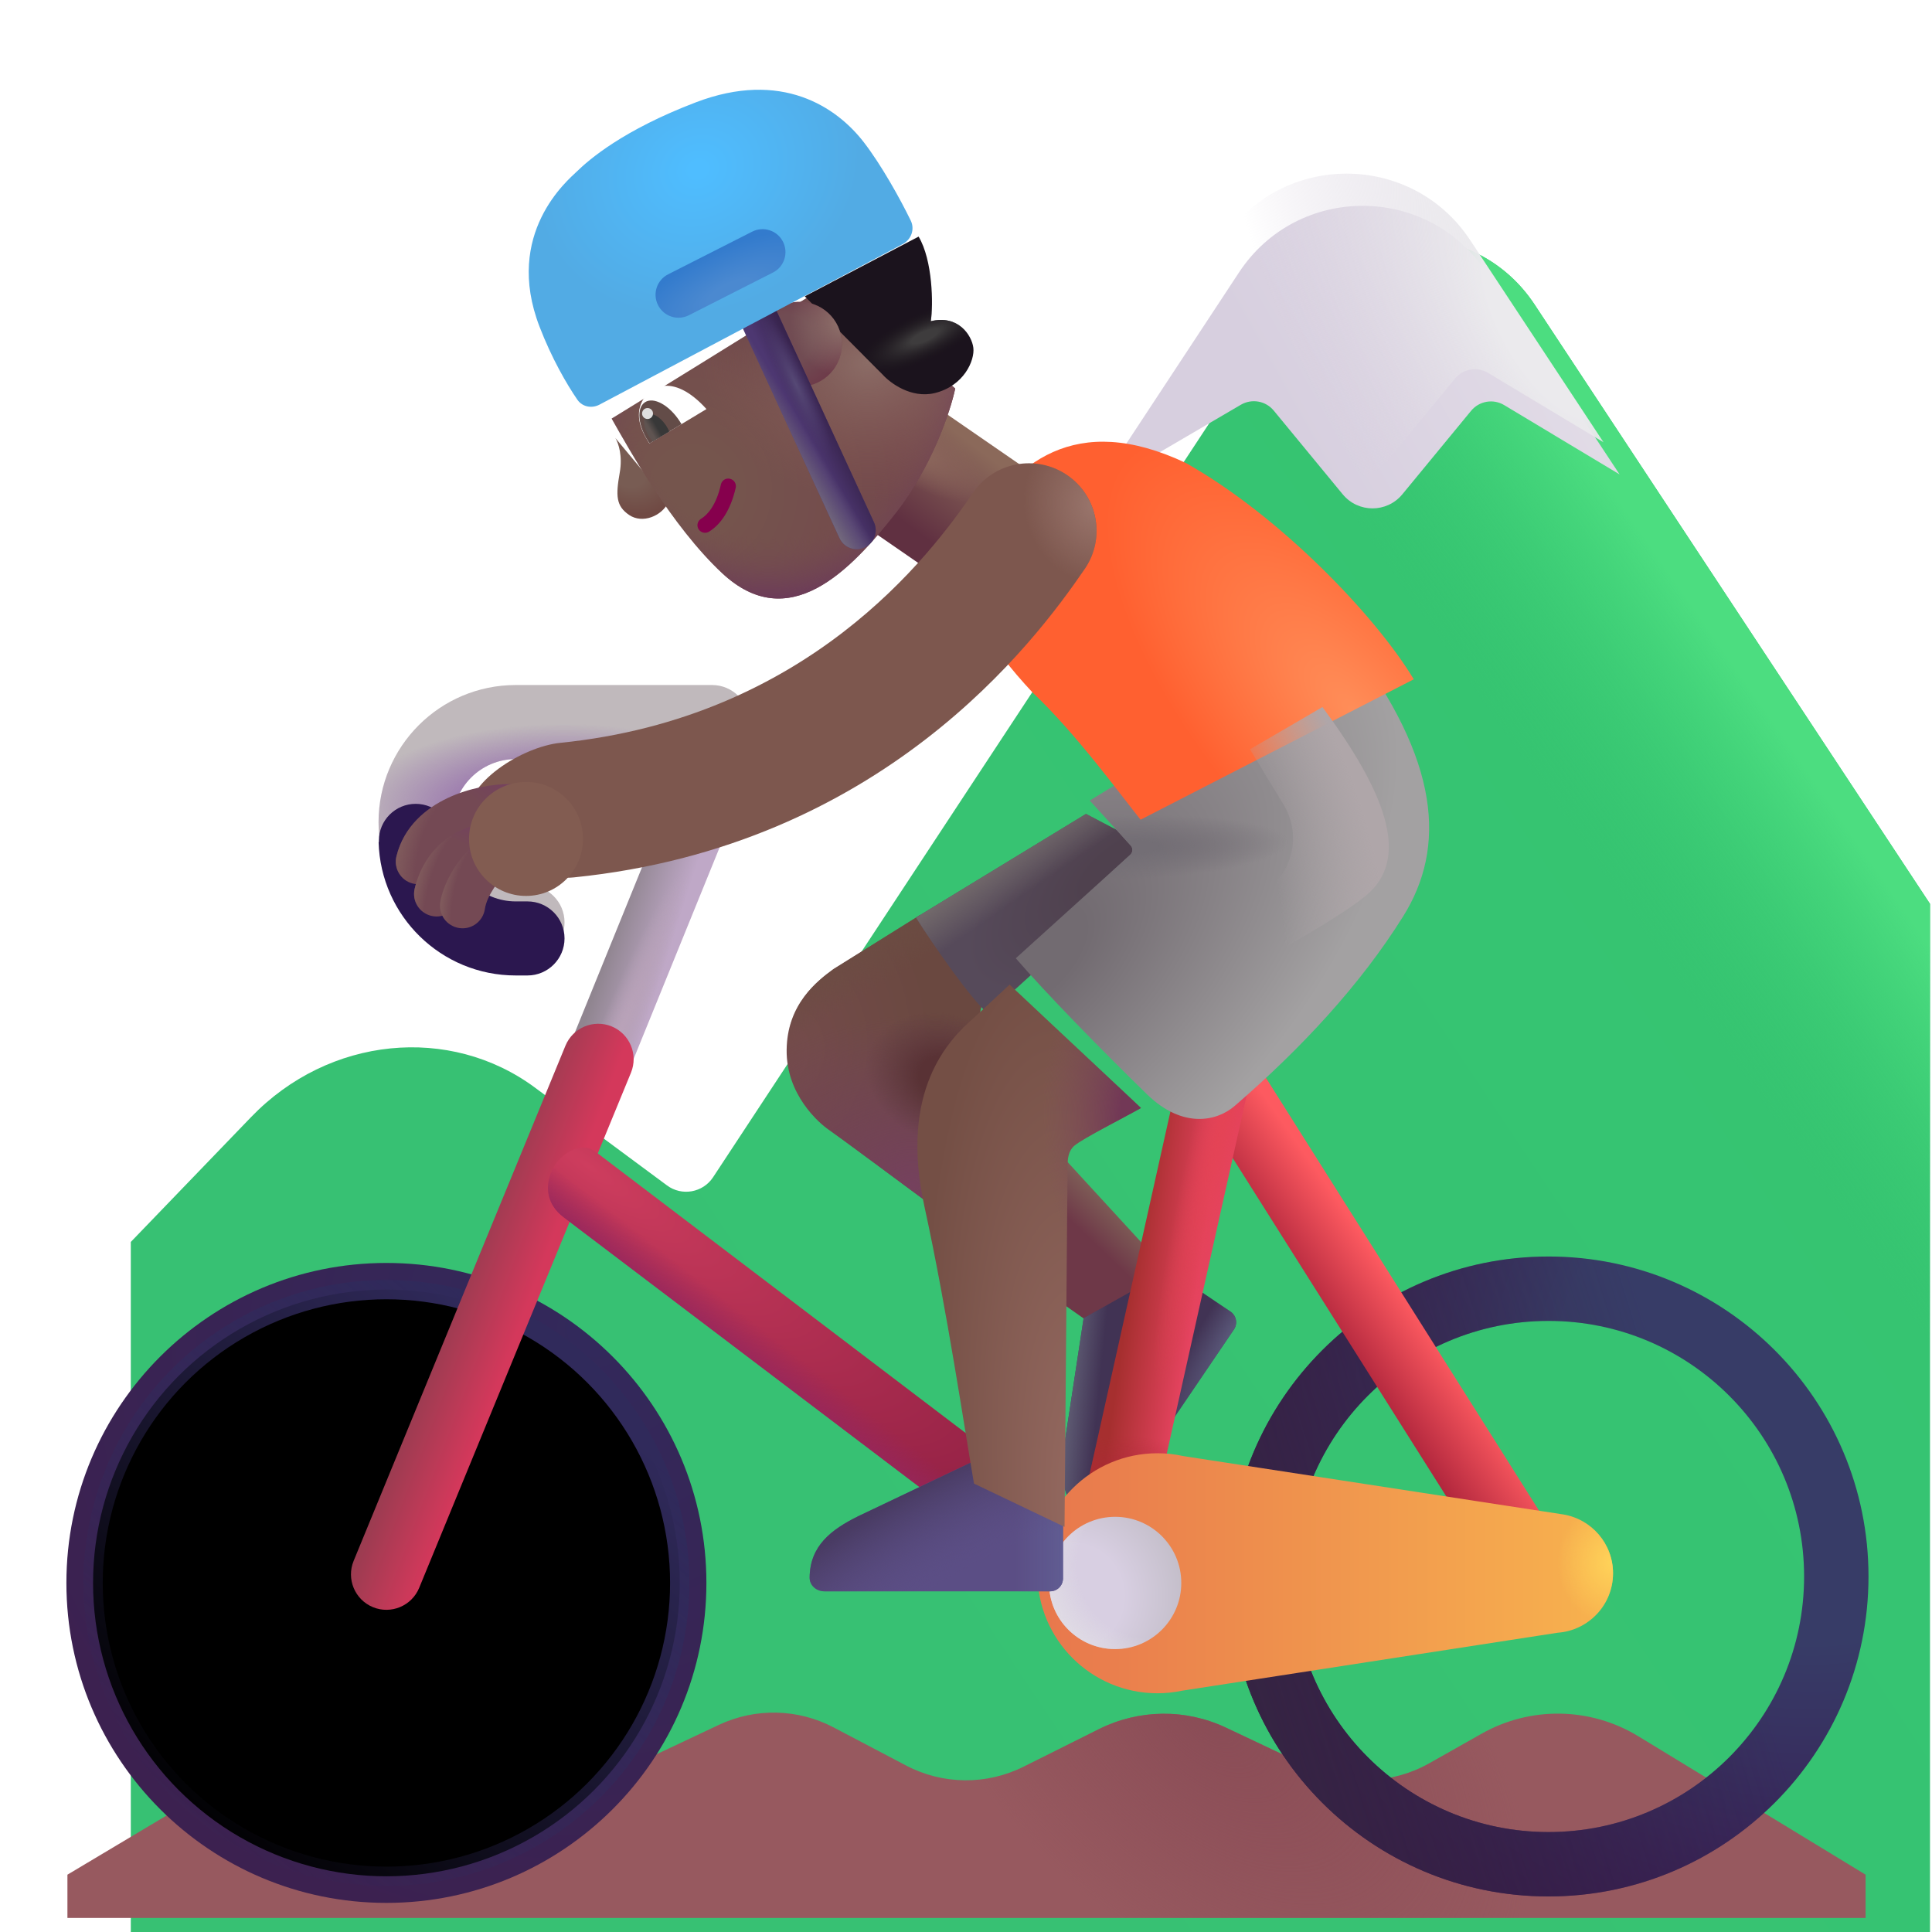 <svg viewBox="1 1 30 30" xmlns="http://www.w3.org/2000/svg">
<g filter="url(#filter0_i_3987_23484)">
<path d="M3.898 17.347L2.031 19.285V30.566H29.969V14.035L23.829 4.729C22.919 3.351 20.896 3.352 19.988 4.732L11.072 18.281C10.914 18.52 10.587 18.578 10.357 18.407L8.309 16.89C6.989 15.911 5.109 16.089 3.898 17.347Z" fill="url(#paint0_linear_3987_23484)"/>
<path d="M3.898 17.347L2.031 19.285V30.566H29.969V14.035L23.829 4.729C22.919 3.351 20.896 3.352 19.988 4.732L11.072 18.281C10.914 18.52 10.587 18.578 10.357 18.407L8.309 16.89C6.989 15.911 5.109 16.089 3.898 17.347Z" fill="url(#paint1_linear_3987_23484)"/>
</g>
<g filter="url(#filter1_i_3987_23484)">
<path d="M17.771 8.1L20.018 6.785C20.188 6.686 20.404 6.724 20.529 6.876L21.599 8.175C21.839 8.467 22.286 8.467 22.526 8.175L23.593 6.879C23.719 6.726 23.938 6.688 24.108 6.791L25.899 7.867L23.829 4.729C22.919 3.351 20.895 3.352 19.988 4.732L17.771 8.1Z" fill="url(#paint2_linear_3987_23484)"/>
</g>
<path d="M17.771 8.1L20.018 6.785C20.188 6.686 20.404 6.724 20.529 6.876L21.599 8.175C21.839 8.467 22.286 8.467 22.526 8.175L23.593 6.879C23.719 6.726 23.938 6.688 24.108 6.791L25.899 7.867L23.829 4.729C22.919 3.351 20.895 3.352 19.988 4.732L17.771 8.1Z" fill="url(#paint3_radial_3987_23484)"/>
<g filter="url(#filter2_i_3987_23484)">
<path d="M5.663 27.752L2.047 29.91V30.582H29.969V29.91L26.437 27.759C25.695 27.307 24.765 27.292 24.008 27.72L23.191 28.182C22.625 28.501 21.94 28.526 21.353 28.249L20.035 27.626C19.411 27.332 18.687 27.34 18.069 27.647L16.893 28.234C16.318 28.521 15.639 28.514 15.07 28.215L13.944 27.623C13.389 27.331 12.729 27.317 12.162 27.584L10.741 28.254C10.158 28.528 9.479 28.505 8.916 28.192L8.061 27.716C7.312 27.299 6.399 27.313 5.663 27.752Z" fill="#97595F"/>
<path d="M5.663 27.752L2.047 29.91V30.582H29.969V29.91L26.437 27.759C25.695 27.307 24.765 27.292 24.008 27.72L23.191 28.182C22.625 28.501 21.94 28.526 21.353 28.249L20.035 27.626C19.411 27.332 18.687 27.34 18.069 27.647L16.893 28.234C16.318 28.521 15.639 28.514 15.07 28.215L13.944 27.623C13.389 27.331 12.729 27.317 12.162 27.584L10.741 28.254C10.158 28.528 9.479 28.505 8.916 28.192L8.061 27.716C7.312 27.299 6.399 27.313 5.663 27.752Z" fill="url(#paint4_radial_3987_23484)"/>
</g>
<g filter="url(#filter3_i_3987_23484)">
<path fill-rule="evenodd" clip-rule="evenodd" d="M7 21.611C4.808 21.611 3.031 23.388 3.031 25.58C3.031 27.771 4.808 29.548 7 29.548C9.192 29.548 10.969 27.771 10.969 25.58C10.969 23.388 9.192 21.611 7 21.611ZM2.031 25.58C2.031 22.835 4.256 20.611 7 20.611C9.744 20.611 11.969 22.835 11.969 25.58C11.969 28.324 9.744 30.548 7 30.548C4.256 30.548 2.031 28.324 2.031 25.58Z" fill="url(#paint5_radial_3987_23484)"/>
</g>
<g filter="url(#filter4_f_3987_23484)">
<circle cx="7" cy="25.58" r="4.555" stroke="url(#paint6_linear_3987_23484)" stroke-width="0.3"/>
</g>
<path d="M19.131 20.736L17.305 18.748L16.881 20.806L17.882 21.512L19.131 20.736Z" fill="url(#paint7_linear_3987_23484)"/>
<path d="M17.826 21.469L17.525 23.45C17.459 23.925 17.486 24.337 17.89 24.616C17.991 24.687 18.127 24.648 18.196 24.545L20.16 21.644C20.222 21.552 20.198 21.428 20.107 21.366L19.155 20.722L17.826 21.469Z" fill="#413354"/>
<path d="M17.826 21.469L17.525 23.45C17.459 23.925 17.486 24.337 17.89 24.616C17.991 24.687 18.127 24.648 18.196 24.545L20.16 21.644C20.222 21.552 20.198 21.428 20.107 21.366L19.155 20.722L17.826 21.469Z" fill="url(#paint8_linear_3987_23484)"/>
<path d="M17.826 21.469L17.525 23.45C17.459 23.925 17.486 24.337 17.89 24.616C17.991 24.687 18.127 24.648 18.196 24.545L20.16 21.644C20.222 21.552 20.198 21.428 20.107 21.366L19.155 20.722L17.826 21.469Z" fill="url(#paint9_radial_3987_23484)"/>
<path fill-rule="evenodd" clip-rule="evenodd" d="M12.432 12.203C12.688 12.308 12.809 12.601 12.704 12.856L10.164 19.103C10.059 19.358 9.767 19.48 9.511 19.375C9.256 19.269 9.134 18.977 9.24 18.722L11.779 12.475C11.885 12.22 12.177 12.098 12.432 12.203Z" fill="url(#paint10_linear_3987_23484)"/>
<path fill-rule="evenodd" clip-rule="evenodd" d="M12.432 12.203C12.688 12.308 12.809 12.601 12.704 12.856L10.164 19.103C10.059 19.358 9.767 19.48 9.511 19.375C9.256 19.269 9.134 18.977 9.24 18.722L11.779 12.475C11.885 12.22 12.177 12.098 12.432 12.203Z" fill="url(#paint11_radial_3987_23484)"/>
<path fill-rule="evenodd" clip-rule="evenodd" d="M10.498 16.938C10.779 17.054 10.913 17.375 10.798 17.656L7.509 25.656C7.393 25.937 7.072 26.071 6.791 25.956C6.51 25.84 6.376 25.519 6.491 25.238L9.78 17.238C9.896 16.957 10.217 16.823 10.498 16.938Z" fill="url(#paint12_linear_3987_23484)"/>
<path fill-rule="evenodd" clip-rule="evenodd" d="M9.574 19.166C9.676 18.944 10.005 18.7 10.247 18.884L16.497 23.634C16.739 23.818 16.786 24.163 16.602 24.404C16.418 24.646 16.073 24.693 15.831 24.51L9.75 19.9C9.508 19.716 9.445 19.447 9.574 19.166Z" fill="url(#paint13_radial_3987_23484)"/>
<path fill-rule="evenodd" clip-rule="evenodd" d="M9.574 19.166C9.676 18.944 10.005 18.7 10.247 18.884L16.497 23.634C16.739 23.818 16.786 24.163 16.602 24.404C16.418 24.646 16.073 24.693 15.831 24.51L9.75 19.9C9.508 19.716 9.445 19.447 9.574 19.166Z" fill="url(#paint14_linear_3987_23484)"/>
<g filter="url(#filter5_i_3987_23484)">
<path fill-rule="evenodd" clip-rule="evenodd" d="M24.945 21.611C22.753 21.611 20.977 23.388 20.977 25.58C20.977 27.771 22.753 29.548 24.945 29.548C27.137 29.548 28.914 27.771 28.914 25.58C28.914 23.388 27.137 21.611 24.945 21.611ZM19.977 25.58C19.977 22.835 22.201 20.611 24.945 20.611C27.689 20.611 29.914 22.835 29.914 25.58C29.914 28.324 27.689 30.548 24.945 30.548C22.201 30.548 19.977 28.324 19.977 25.58Z" fill="url(#paint15_radial_3987_23484)"/>
<path fill-rule="evenodd" clip-rule="evenodd" d="M24.945 21.611C22.753 21.611 20.977 23.388 20.977 25.58C20.977 27.771 22.753 29.548 24.945 29.548C27.137 29.548 28.914 27.771 28.914 25.58C28.914 23.388 27.137 21.611 24.945 21.611ZM19.977 25.58C19.977 22.835 22.201 20.611 24.945 20.611C27.689 20.611 29.914 22.835 29.914 25.58C29.914 28.324 27.689 30.548 24.945 30.548C22.201 30.548 19.977 28.324 19.977 25.58Z" fill="url(#paint16_linear_3987_23484)"/>
</g>
<path fill-rule="evenodd" clip-rule="evenodd" d="M19.683 17.224C19.426 17.386 19.349 17.726 19.511 17.983L24.23 25.459C24.392 25.716 24.732 25.793 24.989 25.631C25.246 25.468 25.323 25.129 25.16 24.872L20.442 17.395C20.279 17.139 19.94 17.062 19.683 17.224Z" fill="url(#paint17_linear_3987_23484)"/>
<path fill-rule="evenodd" clip-rule="evenodd" d="M19.987 17.144C20.283 17.21 20.47 17.504 20.404 17.801L18.826 24.879C18.76 25.175 18.466 25.362 18.169 25.296C17.873 25.23 17.686 24.936 17.752 24.64L19.33 17.561C19.396 17.265 19.691 17.078 19.987 17.144Z" fill="url(#paint18_linear_3987_23484)"/>
<path fill-rule="evenodd" clip-rule="evenodd" d="M19.987 17.144C20.283 17.21 20.47 17.504 20.404 17.801L18.826 24.879C18.76 25.175 18.466 25.362 18.169 25.296C17.873 25.23 17.686 24.936 17.752 24.64L19.33 17.561C19.396 17.265 19.691 17.078 19.987 17.144Z" fill="url(#paint19_radial_3987_23484)"/>
<path fill-rule="evenodd" clip-rule="evenodd" d="M19.987 17.144C20.283 17.21 20.47 17.504 20.404 17.801L18.826 24.879C18.76 25.175 18.466 25.362 18.169 25.296C17.873 25.23 17.686 24.936 17.752 24.64L19.33 17.561C19.396 17.265 19.691 17.078 19.987 17.144Z" fill="url(#paint20_radial_3987_23484)"/>
<path d="M13.942 16.048L15.282 15.212L16.321 16.252L15.555 19.783C15.042 19.402 13.987 18.622 13.868 18.541C13.719 18.439 13.207 17.998 13.215 17.302C13.223 16.591 13.692 16.231 13.942 16.048Z" fill="url(#paint21_radial_3987_23484)"/>
<path d="M13.942 16.048L15.282 15.212L16.321 16.252L15.555 19.783C15.042 19.402 13.987 18.622 13.868 18.541C13.719 18.439 13.207 17.998 13.215 17.302C13.223 16.591 13.692 16.231 13.942 16.048Z" fill="url(#paint22_radial_3987_23484)"/>
<path d="M13.942 16.048L15.282 15.212L16.321 16.252L15.555 19.783C15.042 19.402 13.987 18.622 13.868 18.541C13.719 18.439 13.207 17.998 13.215 17.302C13.223 16.591 13.692 16.231 13.942 16.048Z" fill="url(#paint23_radial_3987_23484)"/>
<path d="M13.942 16.048L15.282 15.212L16.321 16.252L15.555 19.783C15.042 19.402 13.987 18.622 13.868 18.541C13.719 18.439 13.207 17.998 13.215 17.302C13.223 16.591 13.692 16.231 13.942 16.048Z" fill="url(#paint24_linear_3987_23484)"/>
<path d="M15.223 15.248L17.863 13.638L19.07 14.267L16.344 16.744C16.075 16.512 15.504 15.693 15.223 15.248Z" fill="url(#paint25_radial_3987_23484)"/>
<path d="M15.223 15.248L17.863 13.638L19.07 14.267L16.344 16.744C16.075 16.512 15.504 15.693 15.223 15.248Z" fill="url(#paint26_linear_3987_23484)"/>
<g filter="url(#filter6_ii_3987_23484)">
<path d="M18.857 27.403C18.733 27.429 18.604 27.443 18.473 27.443C17.444 27.443 16.609 26.609 16.609 25.58C16.609 24.55 17.444 23.716 18.473 23.716C18.611 23.716 18.745 23.731 18.875 23.76L24.773 24.666C25.212 24.738 25.547 25.12 25.547 25.58C25.547 26.069 25.168 26.469 24.687 26.503L18.857 27.403Z" fill="url(#paint27_linear_3987_23484)"/>
<path d="M18.857 27.403C18.733 27.429 18.604 27.443 18.473 27.443C17.444 27.443 16.609 26.609 16.609 25.58C16.609 24.55 17.444 23.716 18.473 23.716C18.611 23.716 18.745 23.731 18.875 23.76L24.773 24.666C25.212 24.738 25.547 25.12 25.547 25.58C25.547 26.069 25.168 26.469 24.687 26.503L18.857 27.403Z" fill="url(#paint28_radial_3987_23484)"/>
</g>
<circle cx="18.316" cy="25.58" r="1.027" fill="url(#paint29_radial_3987_23484)"/>
<circle cx="18.316" cy="25.58" r="1.027" fill="url(#paint30_radial_3987_23484)"/>
<g filter="url(#filter7_i_3987_23484)">
<path d="M16.043 23.829L14.234 24.69C13.803 24.902 13.477 25.155 13.472 25.646C13.471 25.77 13.579 25.86 13.703 25.86H17.206C17.317 25.86 17.406 25.771 17.406 25.66V24.511L16.043 23.829Z" fill="#5B4E85"/>
<path d="M16.043 23.829L14.234 24.69C13.803 24.902 13.477 25.155 13.472 25.646C13.471 25.77 13.579 25.86 13.703 25.86H17.206C17.317 25.86 17.406 25.771 17.406 25.66V24.511L16.043 23.829Z" fill="url(#paint31_linear_3987_23484)"/>
<path d="M16.043 23.829L14.234 24.69C13.803 24.902 13.477 25.155 13.472 25.646C13.471 25.77 13.579 25.86 13.703 25.86H17.206C17.317 25.86 17.406 25.771 17.406 25.66V24.511L16.043 23.829Z" fill="url(#paint32_radial_3987_23484)"/>
</g>
<rect x="13.482" y="8.516" width="2.154" height="2.668" transform="rotate(-55.397 13.482 8.516)" fill="url(#paint33_linear_3987_23484)"/>
<rect x="13.482" y="8.516" width="2.154" height="2.668" transform="rotate(-55.397 13.482 8.516)" fill="url(#paint34_radial_3987_23484)"/>
<g filter="url(#filter8_i_3987_23484)">
<path d="M16.024 16.603L16.577 16.089L18.617 18.005C18.344 18.159 17.73 18.469 17.586 18.587C17.477 18.678 17.477 18.822 17.477 18.916L17.43 24.509L16.024 23.837C15.886 23.043 15.604 21.129 15.255 19.537C14.859 17.736 15.63 16.944 16.024 16.603Z" fill="url(#paint35_radial_3987_23484)"/>
<path d="M16.024 16.603L16.577 16.089L18.617 18.005C18.344 18.159 17.73 18.469 17.586 18.587C17.477 18.678 17.477 18.822 17.477 18.916L17.43 24.509L16.024 23.837C15.886 23.043 15.604 21.129 15.255 19.537C14.859 17.736 15.63 16.944 16.024 16.603Z" fill="url(#paint36_radial_3987_23484)"/>
</g>
<g filter="url(#filter9_i_3987_23484)">
<path d="M18.308 14.38L17.672 13.681L21.703 11.205C23.125 13.072 23.203 14.415 22.539 15.478C21.875 16.541 20.957 17.529 19.922 18.423C19.651 18.658 19.119 18.785 18.562 18.244C17.855 17.556 16.984 16.666 16.523 16.13L18.301 14.522C18.342 14.485 18.345 14.421 18.308 14.38Z" fill="url(#paint37_radial_3987_23484)"/>
<path d="M18.308 14.38L17.672 13.681L21.703 11.205C23.125 13.072 23.203 14.415 22.539 15.478C21.875 16.541 20.957 17.529 19.922 18.423C19.651 18.658 19.119 18.785 18.562 18.244C17.855 17.556 16.984 16.666 16.523 16.13L18.301 14.522C18.342 14.485 18.345 14.421 18.308 14.38Z" fill="url(#paint38_radial_3987_23484)"/>
</g>
<g filter="url(#filter10_i_3987_23484)">
<path d="M16.039 11.759C16.703 12.384 17.402 13.345 17.711 13.728L21.953 11.548C21.367 10.572 19.883 9.017 18.414 8.189C16.695 7.377 15.742 8.189 15.109 9.259C14.695 10.111 15.367 11.041 16.039 11.759Z" fill="url(#paint39_radial_3987_23484)"/>
</g>
<g filter="url(#filter11_i_3987_23484)">
<path d="M12.883 12.213C12.883 11.895 12.625 11.637 12.308 11.637H9.258C8.082 11.637 7.128 12.591 7.128 13.767C7.128 14.943 8.082 15.897 9.258 15.897H9.441C9.758 15.897 10.016 15.639 10.016 15.322C10.016 15.004 9.758 14.747 9.441 14.747H9.258C8.717 14.747 8.278 14.308 8.278 13.767C8.278 13.226 8.717 12.787 9.258 12.787H12.308C12.625 12.787 12.883 12.53 12.883 12.213Z" fill="#C0B9BC"/>
<path d="M12.883 12.213C12.883 11.895 12.625 11.637 12.308 11.637H9.258C8.082 11.637 7.128 12.591 7.128 13.767C7.128 14.943 8.082 15.897 9.258 15.897H9.441C9.758 15.897 10.016 15.639 10.016 15.322C10.016 15.004 9.758 14.747 9.441 14.747H9.258C8.717 14.747 8.278 14.308 8.278 13.767C8.278 13.226 8.717 12.787 9.258 12.787H12.308C12.625 12.787 12.883 12.53 12.883 12.213Z" fill="url(#paint40_radial_3987_23484)"/>
</g>
<g filter="url(#filter12_i_3987_23484)">
<path fill-rule="evenodd" clip-rule="evenodd" d="M8.277 13.826V13.804C8.277 13.488 8.021 13.232 7.705 13.232C7.389 13.232 7.133 13.488 7.133 13.804V13.826H7.129C7.16 14.975 8.101 15.897 9.258 15.897H9.441C9.758 15.897 10.016 15.639 10.016 15.322C10.016 15.004 9.758 14.747 9.441 14.747H9.258C8.737 14.747 8.31 14.339 8.28 13.826H8.277Z" fill="#2B174F"/>
</g>
<g filter="url(#filter13_i_3987_23484)">
<path fill-rule="evenodd" clip-rule="evenodd" d="M17.07 8.877C17.548 9.204 17.671 9.858 17.343 10.336C16.561 11.481 14.192 14.639 9.411 15.124C8.834 15.183 7.816 14.805 7.758 14.228C7.699 13.651 8.622 13.094 9.199 13.035C13.043 12.645 14.94 10.131 15.61 9.151C15.937 8.672 16.591 8.55 17.07 8.877Z" fill="#7D574E"/>
<path fill-rule="evenodd" clip-rule="evenodd" d="M17.07 8.877C17.548 9.204 17.671 9.858 17.343 10.336C16.561 11.481 14.192 14.639 9.411 15.124C8.834 15.183 7.816 14.805 7.758 14.228C7.699 13.651 8.622 13.094 9.199 13.035C13.043 12.645 14.94 10.131 15.61 9.151C15.937 8.672 16.591 8.55 17.07 8.877Z" fill="url(#paint41_radial_3987_23484)"/>
</g>
<path fill-rule="evenodd" clip-rule="evenodd" d="M9.264 13.525C9.264 13.718 9.107 13.875 8.914 13.875C8.741 13.875 8.479 13.917 8.252 14.024C8.026 14.131 7.882 14.277 7.836 14.463C7.791 14.651 7.601 14.766 7.413 14.72C7.226 14.675 7.11 14.485 7.156 14.297C7.27 13.831 7.618 13.549 7.953 13.391C8.287 13.234 8.653 13.175 8.914 13.175C9.107 13.175 9.264 13.332 9.264 13.525Z" fill="url(#paint42_radial_3987_23484)"/>
<path fill-rule="evenodd" clip-rule="evenodd" d="M9.264 13.525C9.264 13.718 9.107 13.875 8.914 13.875C8.741 13.875 8.479 13.917 8.252 14.024C8.026 14.131 7.882 14.277 7.836 14.463C7.791 14.651 7.601 14.766 7.413 14.72C7.226 14.675 7.11 14.485 7.156 14.297C7.27 13.831 7.618 13.549 7.953 13.391C8.287 13.234 8.653 13.175 8.914 13.175C9.107 13.175 9.264 13.332 9.264 13.525Z" fill="url(#paint43_radial_3987_23484)"/>
<g filter="url(#filter14_f_3987_23484)">
<path d="M20.933 13.498L20.41 12.635L21.535 11.979C22.504 13.291 22.879 14.275 22.27 14.854C21.782 15.316 19.4 16.578 18.27 17.15L20.773 14.736C21.109 14.412 21.176 13.898 20.933 13.498Z" fill="url(#paint44_radial_3987_23484)"/>
</g>
<path fill-rule="evenodd" clip-rule="evenodd" d="M8.754 14.06C8.813 14.244 8.711 14.441 8.527 14.5C8.239 14.592 8.15 14.829 8.121 14.957C8.079 15.146 7.892 15.265 7.704 15.223C7.515 15.181 7.396 14.994 7.438 14.805C7.488 14.582 7.673 14.038 8.314 13.833C8.498 13.774 8.695 13.876 8.754 14.06Z" fill="url(#paint45_radial_3987_23484)"/>
<path fill-rule="evenodd" clip-rule="evenodd" d="M8.754 14.06C8.813 14.244 8.711 14.441 8.527 14.5C8.239 14.592 8.15 14.829 8.121 14.957C8.079 15.146 7.892 15.265 7.704 15.223C7.515 15.181 7.396 14.994 7.438 14.805C7.488 14.582 7.673 14.038 8.314 13.833C8.498 13.774 8.695 13.876 8.754 14.06Z" fill="url(#paint46_radial_3987_23484)"/>
<path fill-rule="evenodd" clip-rule="evenodd" d="M8.902 14.119C8.968 14.2 9.015 14.361 8.902 14.521C8.75 14.647 8.559 14.911 8.529 15.115C8.501 15.306 8.324 15.439 8.132 15.411C7.941 15.383 7.809 15.205 7.836 15.014C7.855 14.885 7.913 14.729 7.991 14.585C8.071 14.438 8.188 14.273 8.345 14.142C8.494 14.019 8.778 13.97 8.902 14.119Z" fill="url(#paint47_radial_3987_23484)"/>
<path fill-rule="evenodd" clip-rule="evenodd" d="M8.902 14.119C8.968 14.2 9.015 14.361 8.902 14.521C8.75 14.647 8.559 14.911 8.529 15.115C8.501 15.306 8.324 15.439 8.132 15.411C7.941 15.383 7.809 15.205 7.836 15.014C7.855 14.885 7.913 14.729 7.991 14.585C8.071 14.438 8.188 14.273 8.345 14.142C8.494 14.019 8.778 13.97 8.902 14.119Z" fill="url(#paint48_radial_3987_23484)"/>
<g filter="url(#filter15_f_3987_23484)">
<circle cx="9.168" cy="14.027" r="0.885" fill="#825C51"/>
</g>
<path d="M10.77 8.997C10.565 8.858 10.56 8.698 10.623 8.34C10.67 8.079 10.604 7.884 10.556 7.802L11.382 8.794C11.275 9.018 10.974 9.135 10.77 8.997Z" fill="url(#paint49_radial_3987_23484)"/>
<g filter="url(#filter16_i_3987_23484)">
<path d="M11.961 9.748C11.171 9.009 10.512 7.816 10.248 7.35L13.705 5.214L15.582 6.884C15.51 7.227 15.225 8.093 14.662 8.812C13.958 9.711 12.998 10.718 11.961 9.748Z" fill="url(#paint50_radial_3987_23484)"/>
<path d="M11.961 9.748C11.171 9.009 10.512 7.816 10.248 7.35L13.705 5.214L15.582 6.884C15.51 7.227 15.225 8.093 14.662 8.812C13.958 9.711 12.998 10.718 11.961 9.748Z" fill="url(#paint51_radial_3987_23484)"/>
<path d="M11.961 9.748C11.171 9.009 10.512 7.816 10.248 7.35L13.705 5.214L15.582 6.884C15.51 7.227 15.225 8.093 14.662 8.812C13.958 9.711 12.998 10.718 11.961 9.748Z" fill="url(#paint52_radial_3987_23484)"/>
<path d="M11.961 9.748C11.171 9.009 10.512 7.816 10.248 7.35L13.705 5.214L15.582 6.884C15.51 7.227 15.225 8.093 14.662 8.812C13.958 9.711 12.998 10.718 11.961 9.748Z" fill="url(#paint53_radial_3987_23484)"/>
</g>
<path fill-rule="evenodd" clip-rule="evenodd" d="M11.847 9.217C11.813 9.161 11.831 9.089 11.887 9.055C11.989 8.993 12.123 8.841 12.194 8.523C12.208 8.459 12.271 8.419 12.334 8.434C12.398 8.448 12.438 8.511 12.424 8.574C12.342 8.937 12.179 9.153 12.009 9.256C11.953 9.29 11.881 9.272 11.847 9.217Z" fill="#86004D"/>
<g filter="url(#filter17_i_3987_23484)">
<path d="M14.553 6.914L13.346 5.701L15.114 4.774C15.333 5.139 15.344 5.832 15.303 6.088C15.726 5.984 15.94 6.305 15.964 6.5C15.988 6.696 15.818 7.094 15.363 7.204C14.999 7.291 14.671 7.047 14.553 6.914Z" fill="#1B131D"/>
<path d="M14.553 6.914L13.346 5.701L15.114 4.774C15.333 5.139 15.344 5.832 15.303 6.088C15.726 5.984 15.94 6.305 15.964 6.5C15.988 6.696 15.818 7.094 15.363 7.204C14.999 7.291 14.671 7.047 14.553 6.914Z" fill="url(#paint54_radial_3987_23484)"/>
</g>
<path d="M10.939 7.313C10.871 7.543 11.01 7.771 11.084 7.886L11.97 7.352C11.437 6.761 11.032 7.001 10.939 7.313Z" fill="white"/>
<path d="M11.582 7.586C11.572 7.57 11.563 7.554 11.552 7.537C11.389 7.289 11.149 7.158 11.015 7.246C10.881 7.333 10.904 7.606 11.067 7.855C11.073 7.865 11.08 7.875 11.087 7.885L11.582 7.586Z" fill="#634C48"/>
<path d="M11.392 7.701C11.379 7.67 11.363 7.639 11.343 7.608C11.252 7.47 11.12 7.396 11.048 7.444C10.975 7.491 10.989 7.642 11.08 7.78C11.098 7.807 11.117 7.832 11.137 7.854L11.392 7.701Z" fill="url(#paint55_linear_3987_23484)"/>
<circle cx="11.055" cy="7.421" r="0.085" transform="rotate(-64.502 11.055 7.421)" fill="#DFDFDF"/>
<circle cx="13.414" cy="6.345" r="0.659" transform="rotate(-64.502 13.414 6.345)" fill="url(#paint56_radial_3987_23484)"/>
<circle cx="13.414" cy="6.345" r="0.659" transform="rotate(-64.502 13.414 6.345)" fill="url(#paint57_radial_3987_23484)"/>
<path fill-rule="evenodd" clip-rule="evenodd" d="M12.644 5.631C12.791 5.563 12.966 5.628 13.034 5.775L14.571 9.11C14.639 9.258 14.575 9.433 14.427 9.501C14.279 9.569 14.104 9.504 14.036 9.356L12.499 6.022C12.431 5.874 12.496 5.699 12.644 5.631Z" fill="#4D3771"/>
<path fill-rule="evenodd" clip-rule="evenodd" d="M12.644 5.631C12.791 5.563 12.966 5.628 13.034 5.775L14.571 9.11C14.639 9.258 14.575 9.433 14.427 9.501C14.279 9.569 14.104 9.504 14.036 9.356L12.499 6.022C12.431 5.874 12.496 5.699 12.644 5.631Z" fill="url(#paint58_linear_3987_23484)"/>
<path fill-rule="evenodd" clip-rule="evenodd" d="M12.644 5.631C12.791 5.563 12.966 5.628 13.034 5.775L14.571 9.11C14.639 9.258 14.575 9.433 14.427 9.501C14.279 9.569 14.104 9.504 14.036 9.356L12.499 6.022C12.431 5.874 12.496 5.699 12.644 5.631Z" fill="url(#paint59_linear_3987_23484)"/>
<path fill-rule="evenodd" clip-rule="evenodd" d="M12.644 5.631C12.791 5.563 12.966 5.628 13.034 5.775L14.571 9.11C14.639 9.258 14.575 9.433 14.427 9.501C14.279 9.569 14.104 9.504 14.036 9.356L12.499 6.022C12.431 5.874 12.496 5.699 12.644 5.631Z" fill="url(#paint60_radial_3987_23484)"/>
<g filter="url(#filter18_i_3987_23484)">
<path d="M15.017 4.94L10.309 7.433C10.19 7.496 10.044 7.469 9.967 7.359C9.8 7.117 9.565 6.71 9.378 6.223C8.819 4.773 9.823 3.943 9.955 3.815C10.145 3.63 10.67 3.172 11.805 2.739C13.136 2.231 13.993 2.813 14.415 3.361C14.681 3.706 14.972 4.225 15.142 4.575C15.208 4.71 15.15 4.87 15.017 4.94Z" fill="url(#paint61_radial_3987_23484)"/>
</g>
<g filter="url(#filter19_i_3987_23484)">
<path d="M11.218 5.738C11.129 5.563 11.199 5.349 11.374 5.26L12.68 4.597C12.855 4.508 13.069 4.578 13.158 4.753C13.247 4.929 13.178 5.143 13.002 5.232L11.697 5.895C11.521 5.984 11.307 5.914 11.218 5.738Z" fill="url(#paint62_radial_3987_23484)"/>
</g>
<defs>
<filter id="filter0_i_3987_23484" x="2.031" y="3.696" width="28.938" height="27.87" filterUnits="userSpaceOnUse" color-interpolation-filters="sRGB">
<feFlood flood-opacity="0" result="BackgroundImageFix"/>
<feBlend mode="normal" in="SourceGraphic" in2="BackgroundImageFix" result="shape"/>
<feColorMatrix in="SourceAlpha" type="matrix" values="0 0 0 0 0 0 0 0 0 0 0 0 0 0 0 0 0 0 127 0" result="hardAlpha"/>
<feOffset dx="1" dy="1"/>
<feGaussianBlur stdDeviation="1"/>
<feComposite in2="hardAlpha" operator="arithmetic" k2="-1" k3="1"/>
<feColorMatrix type="matrix" values="0 0 0 0 0.22 0 0 0 0 0.659 0 0 0 0 0.353 0 0 0 1 0"/>
<feBlend mode="normal" in2="shape" result="effect1_innerShadow_3987_23484"/>
</filter>
<filter id="filter1_i_3987_23484" x="17.771" y="3.696" width="8.378" height="5.198" filterUnits="userSpaceOnUse" color-interpolation-filters="sRGB">
<feFlood flood-opacity="0" result="BackgroundImageFix"/>
<feBlend mode="normal" in="SourceGraphic" in2="BackgroundImageFix" result="shape"/>
<feColorMatrix in="SourceAlpha" type="matrix" values="0 0 0 0 0 0 0 0 0 0 0 0 0 0 0 0 0 0 127 0" result="hardAlpha"/>
<feOffset dx="0.25" dy="0.5"/>
<feGaussianBlur stdDeviation="0.375"/>
<feComposite in2="hardAlpha" operator="arithmetic" k2="-1" k3="1"/>
<feColorMatrix type="matrix" values="0 0 0 0 0.706 0 0 0 0 0.706 0 0 0 0 0.71 0 0 0 1 0"/>
<feBlend mode="normal" in2="shape" result="effect1_innerShadow_3987_23484"/>
</filter>
<filter id="filter2_i_3987_23484" x="2.047" y="27.394" width="27.922" height="3.388" filterUnits="userSpaceOnUse" color-interpolation-filters="sRGB">
<feFlood flood-opacity="0" result="BackgroundImageFix"/>
<feBlend mode="normal" in="SourceGraphic" in2="BackgroundImageFix" result="shape"/>
<feColorMatrix in="SourceAlpha" type="matrix" values="0 0 0 0 0 0 0 0 0 0 0 0 0 0 0 0 0 0 127 0" result="hardAlpha"/>
<feOffset dy="0.2"/>
<feGaussianBlur stdDeviation="0.5"/>
<feComposite in2="hardAlpha" operator="arithmetic" k2="-1" k3="1"/>
<feColorMatrix type="matrix" values="0 0 0 0 0.475 0 0 0 0 0.259 0 0 0 0 0.251 0 0 0 1 0"/>
<feBlend mode="normal" in2="shape" result="effect1_innerShadow_3987_23484"/>
</filter>
<filter id="filter3_i_3987_23484" x="2.031" y="20.611" width="9.938" height="9.938" filterUnits="userSpaceOnUse" color-interpolation-filters="sRGB">
<feFlood flood-opacity="0" result="BackgroundImageFix"/>
<feBlend mode="normal" in="SourceGraphic" in2="BackgroundImageFix" result="shape"/>
<feColorMatrix in="SourceAlpha" type="matrix" values="0 0 0 0 0 0 0 0 0 0 0 0 0 0 0 0 0 0 127 0" result="hardAlpha"/>
<feOffset/>
<feGaussianBlur stdDeviation="0.25"/>
<feComposite in2="hardAlpha" operator="arithmetic" k2="-1" k3="1"/>
<feColorMatrix type="matrix" values="0 0 0 0 0.227 0 0 0 0 0.157 0 0 0 0 0.275 0 0 0 1 0"/>
<feBlend mode="normal" in2="shape" result="effect1_innerShadow_3987_23484"/>
</filter>
<filter id="filter4_f_3987_23484" x="1.795" y="20.375" width="10.409" height="10.409" filterUnits="userSpaceOnUse" color-interpolation-filters="sRGB">
<feFlood flood-opacity="0" result="BackgroundImageFix"/>
<feBlend mode="normal" in="SourceGraphic" in2="BackgroundImageFix" result="shape"/>
<feGaussianBlur stdDeviation="0.25" result="effect1_foregroundBlur_3987_23484"/>
</filter>
<filter id="filter5_i_3987_23484" x="19.977" y="20.511" width="10.037" height="10.037" filterUnits="userSpaceOnUse" color-interpolation-filters="sRGB">
<feFlood flood-opacity="0" result="BackgroundImageFix"/>
<feBlend mode="normal" in="SourceGraphic" in2="BackgroundImageFix" result="shape"/>
<feColorMatrix in="SourceAlpha" type="matrix" values="0 0 0 0 0 0 0 0 0 0 0 0 0 0 0 0 0 0 127 0" result="hardAlpha"/>
<feOffset dx="0.1" dy="-0.1"/>
<feGaussianBlur stdDeviation="0.2"/>
<feComposite in2="hardAlpha" operator="arithmetic" k2="-1" k3="1"/>
<feColorMatrix type="matrix" values="0 0 0 0 0.153 0 0 0 0 0.086 0 0 0 0 0.165 0 0 0 1 0"/>
<feBlend mode="normal" in2="shape" result="effect1_innerShadow_3987_23484"/>
</filter>
<filter id="filter6_ii_3987_23484" x="16.609" y="23.466" width="9.188" height="4.077" filterUnits="userSpaceOnUse" color-interpolation-filters="sRGB">
<feFlood flood-opacity="0" result="BackgroundImageFix"/>
<feBlend mode="normal" in="SourceGraphic" in2="BackgroundImageFix" result="shape"/>
<feColorMatrix in="SourceAlpha" type="matrix" values="0 0 0 0 0 0 0 0 0 0 0 0 0 0 0 0 0 0 127 0" result="hardAlpha"/>
<feOffset dx="0.25" dy="-0.25"/>
<feGaussianBlur stdDeviation="0.25"/>
<feComposite in2="hardAlpha" operator="arithmetic" k2="-1" k3="1"/>
<feColorMatrix type="matrix" values="0 0 0 0 0.702 0 0 0 0 0.341 0 0 0 0 0.255 0 0 0 1 0"/>
<feBlend mode="normal" in2="shape" result="effect1_innerShadow_3987_23484"/>
<feColorMatrix in="SourceAlpha" type="matrix" values="0 0 0 0 0 0 0 0 0 0 0 0 0 0 0 0 0 0 127 0" result="hardAlpha"/>
<feOffset dx="0.25" dy="0.1"/>
<feGaussianBlur stdDeviation="0.25"/>
<feComposite in2="hardAlpha" operator="arithmetic" k2="-1" k3="1"/>
<feColorMatrix type="matrix" values="0 0 0 0 0.894 0 0 0 0 0.49 0 0 0 0 0.196 0 0 0 1 0"/>
<feBlend mode="normal" in2="effect1_innerShadow_3987_23484" result="effect2_innerShadow_3987_23484"/>
</filter>
<filter id="filter7_i_3987_23484" x="13.472" y="23.679" width="4.034" height="2.181" filterUnits="userSpaceOnUse" color-interpolation-filters="sRGB">
<feFlood flood-opacity="0" result="BackgroundImageFix"/>
<feBlend mode="normal" in="SourceGraphic" in2="BackgroundImageFix" result="shape"/>
<feColorMatrix in="SourceAlpha" type="matrix" values="0 0 0 0 0 0 0 0 0 0 0 0 0 0 0 0 0 0 127 0" result="hardAlpha"/>
<feOffset dx="0.1" dy="-0.15"/>
<feGaussianBlur stdDeviation="0.125"/>
<feComposite in2="hardAlpha" operator="arithmetic" k2="-1" k3="1"/>
<feColorMatrix type="matrix" values="0 0 0 0 0.275 0 0 0 0 0.188 0 0 0 0 0.525 0 0 0 1 0"/>
<feBlend mode="normal" in2="shape" result="effect1_innerShadow_3987_23484"/>
</filter>
<filter id="filter8_i_3987_23484" x="15.145" y="16.089" width="3.572" height="8.62" filterUnits="userSpaceOnUse" color-interpolation-filters="sRGB">
<feFlood flood-opacity="0" result="BackgroundImageFix"/>
<feBlend mode="normal" in="SourceGraphic" in2="BackgroundImageFix" result="shape"/>
<feColorMatrix in="SourceAlpha" type="matrix" values="0 0 0 0 0 0 0 0 0 0 0 0 0 0 0 0 0 0 127 0" result="hardAlpha"/>
<feOffset dx="0.1" dy="0.2"/>
<feGaussianBlur stdDeviation="0.1"/>
<feComposite in2="hardAlpha" operator="arithmetic" k2="-1" k3="1"/>
<feColorMatrix type="matrix" values="0 0 0 0 0.541 0 0 0 0 0.384 0 0 0 0 0.357 0 0 0 1 0"/>
<feBlend mode="normal" in2="shape" result="effect1_innerShadow_3987_23484"/>
</filter>
<filter id="filter9_i_3987_23484" x="16.523" y="10.955" width="6.668" height="7.67" filterUnits="userSpaceOnUse" color-interpolation-filters="sRGB">
<feFlood flood-opacity="0" result="BackgroundImageFix"/>
<feBlend mode="normal" in="SourceGraphic" in2="BackgroundImageFix" result="shape"/>
<feColorMatrix in="SourceAlpha" type="matrix" values="0 0 0 0 0 0 0 0 0 0 0 0 0 0 0 0 0 0 127 0" result="hardAlpha"/>
<feOffset dx="0.25" dy="-0.25"/>
<feGaussianBlur stdDeviation="0.625"/>
<feComposite in2="hardAlpha" operator="arithmetic" k2="-1" k3="1"/>
<feColorMatrix type="matrix" values="0 0 0 0 0.482 0 0 0 0 0.361 0 0 0 0 0.557 0 0 0 1 0"/>
<feBlend mode="normal" in2="shape" result="effect1_innerShadow_3987_23484"/>
</filter>
<filter id="filter10_i_3987_23484" x="14.982" y="7.859" width="7.971" height="5.869" filterUnits="userSpaceOnUse" color-interpolation-filters="sRGB">
<feFlood flood-opacity="0" result="BackgroundImageFix"/>
<feBlend mode="normal" in="SourceGraphic" in2="BackgroundImageFix" result="shape"/>
<feColorMatrix in="SourceAlpha" type="matrix" values="0 0 0 0 0 0 0 0 0 0 0 0 0 0 0 0 0 0 127 0" result="hardAlpha"/>
<feOffset dx="1"/>
<feGaussianBlur stdDeviation="0.75"/>
<feComposite in2="hardAlpha" operator="arithmetic" k2="-1" k3="1"/>
<feColorMatrix type="matrix" values="0 0 0 0 0.851 0 0 0 0 0.286 0 0 0 0 0.318 0 0 0 1 0"/>
<feBlend mode="normal" in2="shape" result="effect1_innerShadow_3987_23484"/>
</filter>
<filter id="filter11_i_3987_23484" x="6.878" y="11.637" width="6.005" height="4.259" filterUnits="userSpaceOnUse" color-interpolation-filters="sRGB">
<feFlood flood-opacity="0" result="BackgroundImageFix"/>
<feBlend mode="normal" in="SourceGraphic" in2="BackgroundImageFix" result="shape"/>
<feColorMatrix in="SourceAlpha" type="matrix" values="0 0 0 0 0 0 0 0 0 0 0 0 0 0 0 0 0 0 127 0" result="hardAlpha"/>
<feOffset dx="-0.25"/>
<feGaussianBlur stdDeviation="0.5"/>
<feComposite in2="hardAlpha" operator="arithmetic" k2="-1" k3="1"/>
<feColorMatrix type="matrix" values="0 0 0 0 0.576 0 0 0 0 0.506 0 0 0 0 0.529 0 0 0 1 0"/>
<feBlend mode="normal" in2="shape" result="effect1_innerShadow_3987_23484"/>
</filter>
<filter id="filter12_i_3987_23484" x="6.879" y="13.232" width="3.137" height="2.915" filterUnits="userSpaceOnUse" color-interpolation-filters="sRGB">
<feFlood flood-opacity="0" result="BackgroundImageFix"/>
<feBlend mode="normal" in="SourceGraphic" in2="BackgroundImageFix" result="shape"/>
<feColorMatrix in="SourceAlpha" type="matrix" values="0 0 0 0 0 0 0 0 0 0 0 0 0 0 0 0 0 0 127 0" result="hardAlpha"/>
<feOffset dx="-0.25" dy="0.25"/>
<feGaussianBlur stdDeviation="0.25"/>
<feComposite in2="hardAlpha" operator="arithmetic" k2="-1" k3="1"/>
<feColorMatrix type="matrix" values="0 0 0 0 0.165 0 0 0 0 0.118 0 0 0 0 0.231 0 0 0 1 0"/>
<feBlend mode="normal" in2="shape" result="effect1_innerShadow_3987_23484"/>
</filter>
<filter id="filter13_i_3987_23484" x="7.755" y="8.194" width="10.272" height="6.937" filterUnits="userSpaceOnUse" color-interpolation-filters="sRGB">
<feFlood flood-opacity="0" result="BackgroundImageFix"/>
<feBlend mode="normal" in="SourceGraphic" in2="BackgroundImageFix" result="shape"/>
<feColorMatrix in="SourceAlpha" type="matrix" values="0 0 0 0 0 0 0 0 0 0 0 0 0 0 0 0 0 0 127 0" result="hardAlpha"/>
<feOffset dx="0.5" dy="-0.5"/>
<feGaussianBlur stdDeviation="0.375"/>
<feComposite in2="hardAlpha" operator="arithmetic" k2="-1" k3="1"/>
<feColorMatrix type="matrix" values="0 0 0 0 0.478 0 0 0 0 0.267 0 0 0 0 0.416 0 0 0 1 0"/>
<feBlend mode="normal" in2="shape" result="effect1_innerShadow_3987_23484"/>
</filter>
<filter id="filter14_f_3987_23484" x="17.669" y="11.379" width="5.496" height="6.372" filterUnits="userSpaceOnUse" color-interpolation-filters="sRGB">
<feFlood flood-opacity="0" result="BackgroundImageFix"/>
<feBlend mode="normal" in="SourceGraphic" in2="BackgroundImageFix" result="shape"/>
<feGaussianBlur stdDeviation="0.3" result="effect1_foregroundBlur_3987_23484"/>
</filter>
<filter id="filter15_f_3987_23484" x="7.683" y="12.542" width="2.969" height="2.969" filterUnits="userSpaceOnUse" color-interpolation-filters="sRGB">
<feFlood flood-opacity="0" result="BackgroundImageFix"/>
<feBlend mode="normal" in="SourceGraphic" in2="BackgroundImageFix" result="shape"/>
<feGaussianBlur stdDeviation="0.3" result="effect1_foregroundBlur_3987_23484"/>
</filter>
<filter id="filter16_i_3987_23484" x="10.248" y="5.214" width="5.583" height="5.08" filterUnits="userSpaceOnUse" color-interpolation-filters="sRGB">
<feFlood flood-opacity="0" result="BackgroundImageFix"/>
<feBlend mode="normal" in="SourceGraphic" in2="BackgroundImageFix" result="shape"/>
<feColorMatrix in="SourceAlpha" type="matrix" values="0 0 0 0 0 0 0 0 0 0 0 0 0 0 0 0 0 0 127 0" result="hardAlpha"/>
<feOffset dx="0.25" dy="0.15"/>
<feGaussianBlur stdDeviation="0.15"/>
<feComposite in2="hardAlpha" operator="arithmetic" k2="-1" k3="1"/>
<feColorMatrix type="matrix" values="0 0 0 0 0.541 0 0 0 0 0.396 0 0 0 0 0.361 0 0 0 1 0"/>
<feBlend mode="normal" in2="shape" result="effect1_innerShadow_3987_23484"/>
</filter>
<filter id="filter17_i_3987_23484" x="13.346" y="4.674" width="2.77" height="2.548" filterUnits="userSpaceOnUse" color-interpolation-filters="sRGB">
<feFlood flood-opacity="0" result="BackgroundImageFix"/>
<feBlend mode="normal" in="SourceGraphic" in2="BackgroundImageFix" result="shape"/>
<feColorMatrix in="SourceAlpha" type="matrix" values="0 0 0 0 0 0 0 0 0 0 0 0 0 0 0 0 0 0 127 0" result="hardAlpha"/>
<feOffset dx="0.15" dy="-0.1"/>
<feGaussianBlur stdDeviation="0.15"/>
<feComposite in2="hardAlpha" operator="arithmetic" k2="-1" k3="1"/>
<feColorMatrix type="matrix" values="0 0 0 0 0.043 0 0 0 0 0.016 0 0 0 0 0.02 0 0 0 1 0"/>
<feBlend mode="normal" in2="shape" result="effect1_innerShadow_3987_23484"/>
</filter>
<filter id="filter18_i_3987_23484" x="9.21" y="2.393" width="5.96" height="5.073" filterUnits="userSpaceOnUse" color-interpolation-filters="sRGB">
<feFlood flood-opacity="0" result="BackgroundImageFix"/>
<feBlend mode="normal" in="SourceGraphic" in2="BackgroundImageFix" result="shape"/>
<feColorMatrix in="SourceAlpha" type="matrix" values="0 0 0 0 0 0 0 0 0 0 0 0 0 0 0 0 0 0 127 0" result="hardAlpha"/>
<feOffset dy="-0.15"/>
<feGaussianBlur stdDeviation="0.3"/>
<feComposite in2="hardAlpha" operator="arithmetic" k2="-1" k3="1"/>
<feColorMatrix type="matrix" values="0 0 0 0 0.306 0 0 0 0 0.557 0 0 0 0 0.882 0 0 0 1 0"/>
<feBlend mode="normal" in2="shape" result="effect1_innerShadow_3987_23484"/>
</filter>
<filter id="filter19_i_3987_23484" x="11.179" y="4.558" width="2.018" height="1.375" filterUnits="userSpaceOnUse" color-interpolation-filters="sRGB">
<feFlood flood-opacity="0" result="BackgroundImageFix"/>
<feBlend mode="normal" in="SourceGraphic" in2="BackgroundImageFix" result="shape"/>
<feColorMatrix in="SourceAlpha" type="matrix" values="0 0 0 0 0 0 0 0 0 0 0 0 0 0 0 0 0 0 127 0" result="hardAlpha"/>
<feOffset/>
<feGaussianBlur stdDeviation="0.25"/>
<feComposite in2="hardAlpha" operator="arithmetic" k2="-1" k3="1"/>
<feColorMatrix type="matrix" values="0 0 0 0 0.137 0 0 0 0 0.482 0 0 0 0 0.796 0 0 0 1 0"/>
<feBlend mode="normal" in2="shape" result="effect1_innerShadow_3987_23484"/>
</filter>
<linearGradient id="paint0_linear_3987_23484" x1="9.65" y1="21.64" x2="27.955" y2="9.45" gradientUnits="userSpaceOnUse">
<stop stop-color="#37C173"/>
<stop offset="1" stop-color="#36C571"/>
</linearGradient>
<linearGradient id="paint1_linear_3987_23484" x1="29.363" y1="12.629" x2="25.903" y2="15.042" gradientUnits="userSpaceOnUse">
<stop offset="0.164" stop-color="#4CDD80"/>
<stop offset="1" stop-color="#36C871" stop-opacity="0"/>
</linearGradient>
<linearGradient id="paint2_linear_3987_23484" x1="21.156" y1="7.64" x2="24.898" y2="5.548" gradientUnits="userSpaceOnUse">
<stop stop-color="#D7CFDF"/>
<stop offset="1" stop-color="#E2DCE7"/>
</linearGradient>
<radialGradient id="paint3_radial_3987_23484" cx="0" cy="0" r="1" gradientUnits="userSpaceOnUse" gradientTransform="translate(25.058 6.045) rotate(150.331) scale(3.71 8.366)">
<stop offset="0.19" stop-color="#EBEAED"/>
<stop offset="1" stop-color="#D9D1DF" stop-opacity="0"/>
</radialGradient>
<radialGradient id="paint4_radial_3987_23484" cx="0" cy="0" r="1" gradientUnits="userSpaceOnUse" gradientTransform="translate(19.748 27.394) rotate(43.389) scale(6.09 3.405)">
<stop stop-color="#8A4C56"/>
<stop offset="1" stop-color="#8A4C56" stop-opacity="0"/>
</radialGradient>
<radialGradient id="paint5_radial_3987_23484" cx="0" cy="0" r="1" gradientUnits="userSpaceOnUse" gradientTransform="translate(10.242 21.666) rotate(126.943) scale(9.775 9.436)">
<stop stop-color="#32295B"/>
<stop offset="1" stop-color="#3C2150"/>
</radialGradient>
<linearGradient id="paint6_linear_3987_23484" x1="9.211" y1="21.916" x2="3.18" y2="28.947" gradientUnits="userSpaceOnUse">
<stop stop-color="#302A5B"/>
<stop offset="1" stop-color="#302A5B" stop-opacity="0"/>
</linearGradient>
<linearGradient id="paint7_linear_3987_23484" x1="17.68" y1="21.119" x2="18.648" y2="20.113" gradientUnits="userSpaceOnUse">
<stop offset="0.573" stop-color="#6E3848"/>
<stop offset="1" stop-color="#7E5C56"/>
</linearGradient>
<linearGradient id="paint8_linear_3987_23484" x1="22.195" y1="22.687" x2="17.602" y2="22.228" gradientUnits="userSpaceOnUse">
<stop offset="0.891" stop-color="#615F76" stop-opacity="0"/>
<stop offset="1" stop-color="#615F76"/>
</linearGradient>
<radialGradient id="paint9_radial_3987_23484" cx="0" cy="0" r="1" gradientUnits="userSpaceOnUse" gradientTransform="translate(20.273 21.556) rotate(121.973) scale(2.892 0.524)">
<stop stop-color="#5D5C7E"/>
<stop offset="1" stop-color="#5D5C7E" stop-opacity="0"/>
</radialGradient>
<linearGradient id="paint10_linear_3987_23484" x1="11.477" y1="15.509" x2="10.602" y2="15.228" gradientUnits="userSpaceOnUse">
<stop stop-color="#BFA8C7"/>
<stop offset="1" stop-color="#908590"/>
</linearGradient>
<radialGradient id="paint11_radial_3987_23484" cx="0" cy="0" r="1" gradientUnits="userSpaceOnUse" gradientTransform="translate(10.555 17.197) rotate(-68.025) scale(2.881 0.325)">
<stop stop-color="#BAA3B9"/>
<stop offset="1" stop-color="#BAA3B9" stop-opacity="0"/>
</radialGradient>
<linearGradient id="paint12_linear_3987_23484" x1="9.711" y1="20.462" x2="8.43" y2="19.978" gradientUnits="userSpaceOnUse">
<stop offset="0.146" stop-color="#D4385B"/>
<stop offset="1" stop-color="#973C50"/>
</linearGradient>
<radialGradient id="paint13_radial_3987_23484" cx="0" cy="0" r="1" gradientUnits="userSpaceOnUse" gradientTransform="translate(10.148 19.119) rotate(35.701) scale(8.274 2.255)">
<stop stop-color="#CE3D5E"/>
<stop offset="1" stop-color="#932145"/>
</radialGradient>
<linearGradient id="paint14_linear_3987_23484" x1="12.93" y1="22.509" x2="13.32" y2="22.009" gradientUnits="userSpaceOnUse">
<stop stop-color="#96275E"/>
<stop offset="1" stop-color="#96275E" stop-opacity="0"/>
<stop offset="1" stop-color="#9C2649" stop-opacity="0"/>
</linearGradient>
<radialGradient id="paint15_radial_3987_23484" cx="0" cy="0" r="1" gradientUnits="userSpaceOnUse" gradientTransform="translate(29.18 22.478) rotate(134.451) scale(9.806 9.465)">
<stop offset="0.427" stop-color="#373C67"/>
<stop offset="1" stop-color="#38144F"/>
</radialGradient>
<linearGradient id="paint16_linear_3987_23484" x1="19.977" y1="28.02" x2="27.731" y2="25.58" gradientUnits="userSpaceOnUse">
<stop stop-color="#352542"/>
<stop offset="1" stop-color="#352542" stop-opacity="0"/>
</linearGradient>
<linearGradient id="paint17_linear_3987_23484" x1="23.758" y1="22.447" x2="22.695" y2="23.197" gradientUnits="userSpaceOnUse">
<stop stop-color="#FD5A60"/>
<stop offset="1" stop-color="#AF253C"/>
</linearGradient>
<linearGradient id="paint18_linear_3987_23484" x1="19.555" y1="21.22" x2="18.539" y2="21.072" gradientUnits="userSpaceOnUse">
<stop stop-color="#E5435F"/>
<stop offset="1" stop-color="#A62F2F"/>
</linearGradient>
<radialGradient id="paint19_radial_3987_23484" cx="0" cy="0" r="1" gradientUnits="userSpaceOnUse" gradientTransform="translate(20.086 18.025) rotate(103.707) scale(4.616 0.441)">
<stop stop-color="#E44354"/>
<stop offset="1" stop-color="#E44354" stop-opacity="0"/>
</radialGradient>
<radialGradient id="paint20_radial_3987_23484" cx="0" cy="0" r="1" gradientUnits="userSpaceOnUse" gradientTransform="translate(18.43 24.353) rotate(-91.685) scale(1.063 1.656)">
<stop stop-color="#AC2735"/>
<stop offset="1" stop-color="#AC2735" stop-opacity="0"/>
</radialGradient>
<radialGradient id="paint21_radial_3987_23484" cx="0" cy="0" r="1" gradientUnits="userSpaceOnUse" gradientTransform="translate(13.215 17.353) rotate(11.33) scale(2.227 2.819)">
<stop offset="0.114" stop-color="#734B4A"/>
<stop offset="1" stop-color="#6A4840"/>
</radialGradient>
<radialGradient id="paint22_radial_3987_23484" cx="0" cy="0" r="1" gradientUnits="userSpaceOnUse" gradientTransform="translate(15.155 19.405) rotate(-93.048) scale(2.644 3.758)">
<stop stop-color="#75415D"/>
<stop offset="1" stop-color="#75415D" stop-opacity="0"/>
</radialGradient>
<radialGradient id="paint23_radial_3987_23484" cx="0" cy="0" r="1" gradientUnits="userSpaceOnUse" gradientTransform="translate(15.711 17.759) rotate(20.395) scale(1.3 1.004)">
<stop offset="0.346" stop-color="#593235"/>
<stop offset="1" stop-color="#5C383D" stop-opacity="0"/>
</radialGradient>
<linearGradient id="paint24_linear_3987_23484" x1="14.492" y1="15.478" x2="14.914" y2="16.166" gradientUnits="userSpaceOnUse">
<stop stop-color="#6C4D43"/>
<stop offset="1" stop-color="#6C4D43" stop-opacity="0"/>
</linearGradient>
<radialGradient id="paint25_radial_3987_23484" cx="0" cy="0" r="1" gradientUnits="userSpaceOnUse" gradientTransform="translate(18.43 14.447) rotate(143.881) scale(2.863 1.232)">
<stop offset="0.255" stop-color="#4F414E"/>
<stop offset="1" stop-color="#564A5A"/>
</radialGradient>
<linearGradient id="paint26_linear_3987_23484" x1="16.562" y1="14.345" x2="16.93" y2="14.877" gradientUnits="userSpaceOnUse">
<stop stop-color="#72696B"/>
<stop offset="1" stop-color="#72696B" stop-opacity="0"/>
</linearGradient>
<linearGradient id="paint27_linear_3987_23484" x1="25.273" y1="25.58" x2="16.609" y2="25.58" gradientUnits="userSpaceOnUse">
<stop stop-color="#F7B14E"/>
<stop offset="1" stop-color="#E8774D"/>
</linearGradient>
<radialGradient id="paint28_radial_3987_23484" cx="0" cy="0" r="1" gradientUnits="userSpaceOnUse" gradientTransform="translate(25.547 25.416) rotate(-180) scale(0.867 0.969)">
<stop stop-color="#FFD359"/>
<stop offset="1" stop-color="#FFD359" stop-opacity="0"/>
</radialGradient>
<radialGradient id="paint29_radial_3987_23484" cx="0" cy="0" r="1" gradientUnits="userSpaceOnUse" gradientTransform="translate(17.648 25.775) rotate(-22.782) scale(1.695 1.725)">
<stop offset="0.47" stop-color="#D8CFE2"/>
<stop offset="1" stop-color="#C5BFCB"/>
</radialGradient>
<radialGradient id="paint30_radial_3987_23484" cx="0" cy="0" r="1" gradientUnits="userSpaceOnUse" gradientTransform="translate(18.852 25.306) rotate(151.189) scale(1.783)">
<stop offset="0.632" stop-color="#E2DFE5" stop-opacity="0"/>
<stop offset="1" stop-color="#E2DFE5"/>
</radialGradient>
<linearGradient id="paint31_linear_3987_23484" x1="17.407" y1="25.447" x2="16.648" y2="25.447" gradientUnits="userSpaceOnUse">
<stop stop-color="#605C92"/>
<stop offset="1" stop-color="#605C92" stop-opacity="0"/>
</linearGradient>
<radialGradient id="paint32_radial_3987_23484" cx="0" cy="0" r="1" gradientUnits="userSpaceOnUse" gradientTransform="translate(16.227 26.119) rotate(-119.017) scale(2.287 7.341)">
<stop offset="0.301" stop-color="#5C4F86" stop-opacity="0"/>
<stop offset="0.943" stop-color="#493B63"/>
</radialGradient>
<linearGradient id="paint33_linear_3987_23484" x1="15.492" y1="9.978" x2="13.888" y2="9.908" gradientUnits="userSpaceOnUse">
<stop stop-color="#8B695A"/>
<stop offset="1" stop-color="#603041"/>
</linearGradient>
<radialGradient id="paint34_radial_3987_23484" cx="0" cy="0" r="1" gradientUnits="userSpaceOnUse" gradientTransform="translate(14.906 9.5) rotate(88.737) scale(1.421 0.526)">
<stop offset="0.18" stop-color="#8C675C"/>
<stop offset="1" stop-color="#8C675C" stop-opacity="0"/>
</radialGradient>
<radialGradient id="paint35_radial_3987_23484" cx="0" cy="0" r="1" gradientUnits="userSpaceOnUse" gradientTransform="translate(17.867 24.509) rotate(-94.882) scale(8.813 2.538)">
<stop offset="0.122" stop-color="#93685F"/>
<stop offset="1" stop-color="#744F45"/>
</radialGradient>
<radialGradient id="paint36_radial_3987_23484" cx="0" cy="0" r="1" gradientUnits="userSpaceOnUse" gradientTransform="translate(18.773 18.228) rotate(177.879) scale(1.689 3.018)">
<stop offset="0.284" stop-color="#723856"/>
<stop offset="1" stop-color="#81505B" stop-opacity="0"/>
</radialGradient>
<radialGradient id="paint37_radial_3987_23484" cx="0" cy="0" r="1" gradientUnits="userSpaceOnUse" gradientTransform="translate(16.742 16.134) rotate(-43.887) scale(7.111 3.77)">
<stop offset="0.148" stop-color="#726B71"/>
<stop offset="1" stop-color="#A3A1A2"/>
</radialGradient>
<radialGradient id="paint38_radial_3987_23484" cx="0" cy="0" r="1" gradientUnits="userSpaceOnUse" gradientTransform="translate(18.164 14.415) rotate(-2.07) scale(2.595 0.499)">
<stop offset="0.22" stop-color="#736E75"/>
<stop offset="1" stop-color="#736E75" stop-opacity="0"/>
</radialGradient>
<radialGradient id="paint39_radial_3987_23484" cx="0" cy="0" r="1" gradientUnits="userSpaceOnUse" gradientTransform="translate(21.055 12.103) rotate(-130.746) scale(5.362 2.256)">
<stop stop-color="#FF8E59"/>
<stop offset="1" stop-color="#FF6030"/>
</radialGradient>
<radialGradient id="paint40_radial_3987_23484" cx="0" cy="0" r="1" gradientUnits="userSpaceOnUse" gradientTransform="translate(10.005 13.541) scale(3.252 1.299)">
<stop offset="0.254" stop-color="#8C5EA8"/>
<stop offset="1" stop-color="#8C5EA8" stop-opacity="0"/>
</radialGradient>
<radialGradient id="paint41_radial_3987_23484" cx="0" cy="0" r="1" gradientUnits="userSpaceOnUse" gradientTransform="translate(17.527 9.353) rotate(158.559) scale(1.111 1.238)">
<stop stop-color="#9A766D"/>
<stop offset="1" stop-color="#9A766D" stop-opacity="0"/>
</radialGradient>
<radialGradient id="paint42_radial_3987_23484" cx="0" cy="0" r="1" gradientUnits="userSpaceOnUse" gradientTransform="translate(7.338 14.616) rotate(-40.244) scale(2.214 1.974)">
<stop offset="0.717" stop-color="#744954"/>
<stop offset="1" stop-color="#754060"/>
</radialGradient>
<radialGradient id="paint43_radial_3987_23484" cx="0" cy="0" r="1" gradientUnits="userSpaceOnUse" gradientTransform="translate(8.369 14.481) rotate(-169.577) scale(1.333 2.062)">
<stop offset="0.68" stop-color="#84615F" stop-opacity="0"/>
<stop offset="1" stop-color="#84615F"/>
</radialGradient>
<radialGradient id="paint44_radial_3987_23484" cx="0" cy="0" r="1" gradientUnits="userSpaceOnUse" gradientTransform="translate(17.305 15.291) rotate(-14.647) scale(5.685 7.928)">
<stop offset="0.625" stop-color="#AFA6A9" stop-opacity="0"/>
<stop offset="0.905" stop-color="#AFA6A9"/>
</radialGradient>
<radialGradient id="paint45_radial_3987_23484" cx="0" cy="0" r="1" gradientUnits="userSpaceOnUse" gradientTransform="translate(7.539 15.12) rotate(-49.422) scale(1.688 1.403)">
<stop offset="0.717" stop-color="#744954"/>
<stop offset="1" stop-color="#754060"/>
</radialGradient>
<radialGradient id="paint46_radial_3987_23484" cx="0" cy="0" r="1" gradientUnits="userSpaceOnUse" gradientTransform="translate(8.189 14.977) rotate(-167.974) scale(0.834 1.786)">
<stop offset="0.68" stop-color="#84615F" stop-opacity="0"/>
<stop offset="1" stop-color="#84615F"/>
</radialGradient>
<radialGradient id="paint47_radial_3987_23484" cx="0" cy="0" r="1" gradientUnits="userSpaceOnUse" gradientTransform="translate(7.956 15.334) rotate(-56.677) scale(1.564 1.282)">
<stop offset="0.717" stop-color="#744954"/>
<stop offset="1" stop-color="#754060"/>
</radialGradient>
<radialGradient id="paint48_radial_3987_23484" cx="0" cy="0" r="1" gradientUnits="userSpaceOnUse" gradientTransform="translate(8.526 15.133) rotate(-174.053) scale(0.754 1.673)">
<stop offset="0.68" stop-color="#84615F" stop-opacity="0"/>
<stop offset="1" stop-color="#84615F"/>
</radialGradient>
<radialGradient id="paint49_radial_3987_23484" cx="0" cy="0" r="1" gradientUnits="userSpaceOnUse" gradientTransform="translate(10.736 8.289) rotate(34.469) scale(0.81 0.636)">
<stop offset="0.391" stop-color="#785C53"/>
<stop offset="1" stop-color="#704A44"/>
</radialGradient>
<radialGradient id="paint50_radial_3987_23484" cx="0" cy="0" r="1" gradientUnits="userSpaceOnUse" gradientTransform="translate(11.487 8.41) rotate(-20.397) scale(3.334 3.458)">
<stop offset="0.164" stop-color="#75554D"/>
<stop offset="1" stop-color="#73474C"/>
</radialGradient>
<radialGradient id="paint51_radial_3987_23484" cx="0" cy="0" r="1" gradientUnits="userSpaceOnUse" gradientTransform="translate(13 5.623) rotate(54.766) scale(1.921 1.55)">
<stop stop-color="#5A3342"/>
<stop offset="1" stop-color="#69484B" stop-opacity="0"/>
</radialGradient>
<radialGradient id="paint52_radial_3987_23484" cx="0" cy="0" r="1" gradientUnits="userSpaceOnUse" gradientTransform="translate(12.687 7.28) rotate(88.034) scale(3.017 3.188)">
<stop offset="0.639" stop-color="#754E4E" stop-opacity="0"/>
<stop offset="0.952" stop-color="#6C3B59"/>
</radialGradient>
<radialGradient id="paint53_radial_3987_23484" cx="0" cy="0" r="1" gradientUnits="userSpaceOnUse" gradientTransform="translate(14.218 6.483) rotate(91.254) scale(2.141 2.625)">
<stop stop-color="#8B6C66"/>
<stop offset="1" stop-color="#83574F" stop-opacity="0"/>
</radialGradient>
<radialGradient id="paint54_radial_3987_23484" cx="0" cy="0" r="1" gradientUnits="userSpaceOnUse" gradientTransform="translate(15.21 6.322) rotate(155.18) scale(1.154 0.366)">
<stop offset="0.197" stop-color="#3E3C3D"/>
<stop offset="1" stop-color="#1D191C" stop-opacity="0"/>
</radialGradient>
<linearGradient id="paint55_linear_3987_23484" x1="11.074" y1="7.776" x2="11.314" y2="7.633" gradientUnits="userSpaceOnUse">
<stop offset="0.242" stop-color="#5F5451"/>
<stop offset="0.667" stop-color="#383838"/>
</linearGradient>
<radialGradient id="paint56_radial_3987_23484" cx="0" cy="0" r="1" gradientUnits="userSpaceOnUse" gradientTransform="translate(13.414 6.158) rotate(83.69) scale(0.964)">
<stop offset="0.392" stop-color="#714C53"/>
<stop offset="1" stop-color="#6D3647"/>
</radialGradient>
<radialGradient id="paint57_radial_3987_23484" cx="0" cy="0" r="1" gradientUnits="userSpaceOnUse" gradientTransform="translate(14.032 6.837) rotate(-148.91) scale(0.851)">
<stop stop-color="#90756D"/>
<stop offset="1" stop-color="#90756D" stop-opacity="0"/>
</radialGradient>
<linearGradient id="paint58_linear_3987_23484" x1="13.731" y1="7.154" x2="13.309" y2="7.371" gradientUnits="userSpaceOnUse">
<stop stop-color="#37234C"/>
<stop offset="1" stop-color="#37234C" stop-opacity="0"/>
</linearGradient>
<linearGradient id="paint59_linear_3987_23484" x1="13.582" y1="8.981" x2="14.112" y2="8.662" gradientUnits="userSpaceOnUse">
<stop offset="0.324" stop-color="#72687C"/>
<stop offset="1" stop-color="#72687C" stop-opacity="0"/>
</linearGradient>
<radialGradient id="paint60_radial_3987_23484" cx="0" cy="0" r="1" gradientUnits="userSpaceOnUse" gradientTransform="translate(13.359 6.967) rotate(-24.858) scale(0.209 1.227)">
<stop stop-color="#564975"/>
<stop offset="1" stop-color="#4D3A6E" stop-opacity="0"/>
</radialGradient>
<radialGradient id="paint61_radial_3987_23484" cx="0" cy="0" r="1" gradientUnits="userSpaceOnUse" gradientTransform="translate(11.838 3.783) rotate(65.191) scale(2.393 2.813)">
<stop offset="0.045" stop-color="#4FBDFF"/>
<stop offset="0.919" stop-color="#52ABE4"/>
</radialGradient>
<radialGradient id="paint62_radial_3987_23484" cx="0" cy="0" r="1" gradientUnits="userSpaceOnUse" gradientTransform="translate(12.341 5.552) rotate(-115.482) scale(0.688 1.764)">
<stop offset="0.218" stop-color="#4B89D0"/>
<stop offset="1" stop-color="#337BCD"/>
</radialGradient>
</defs>
</svg>
